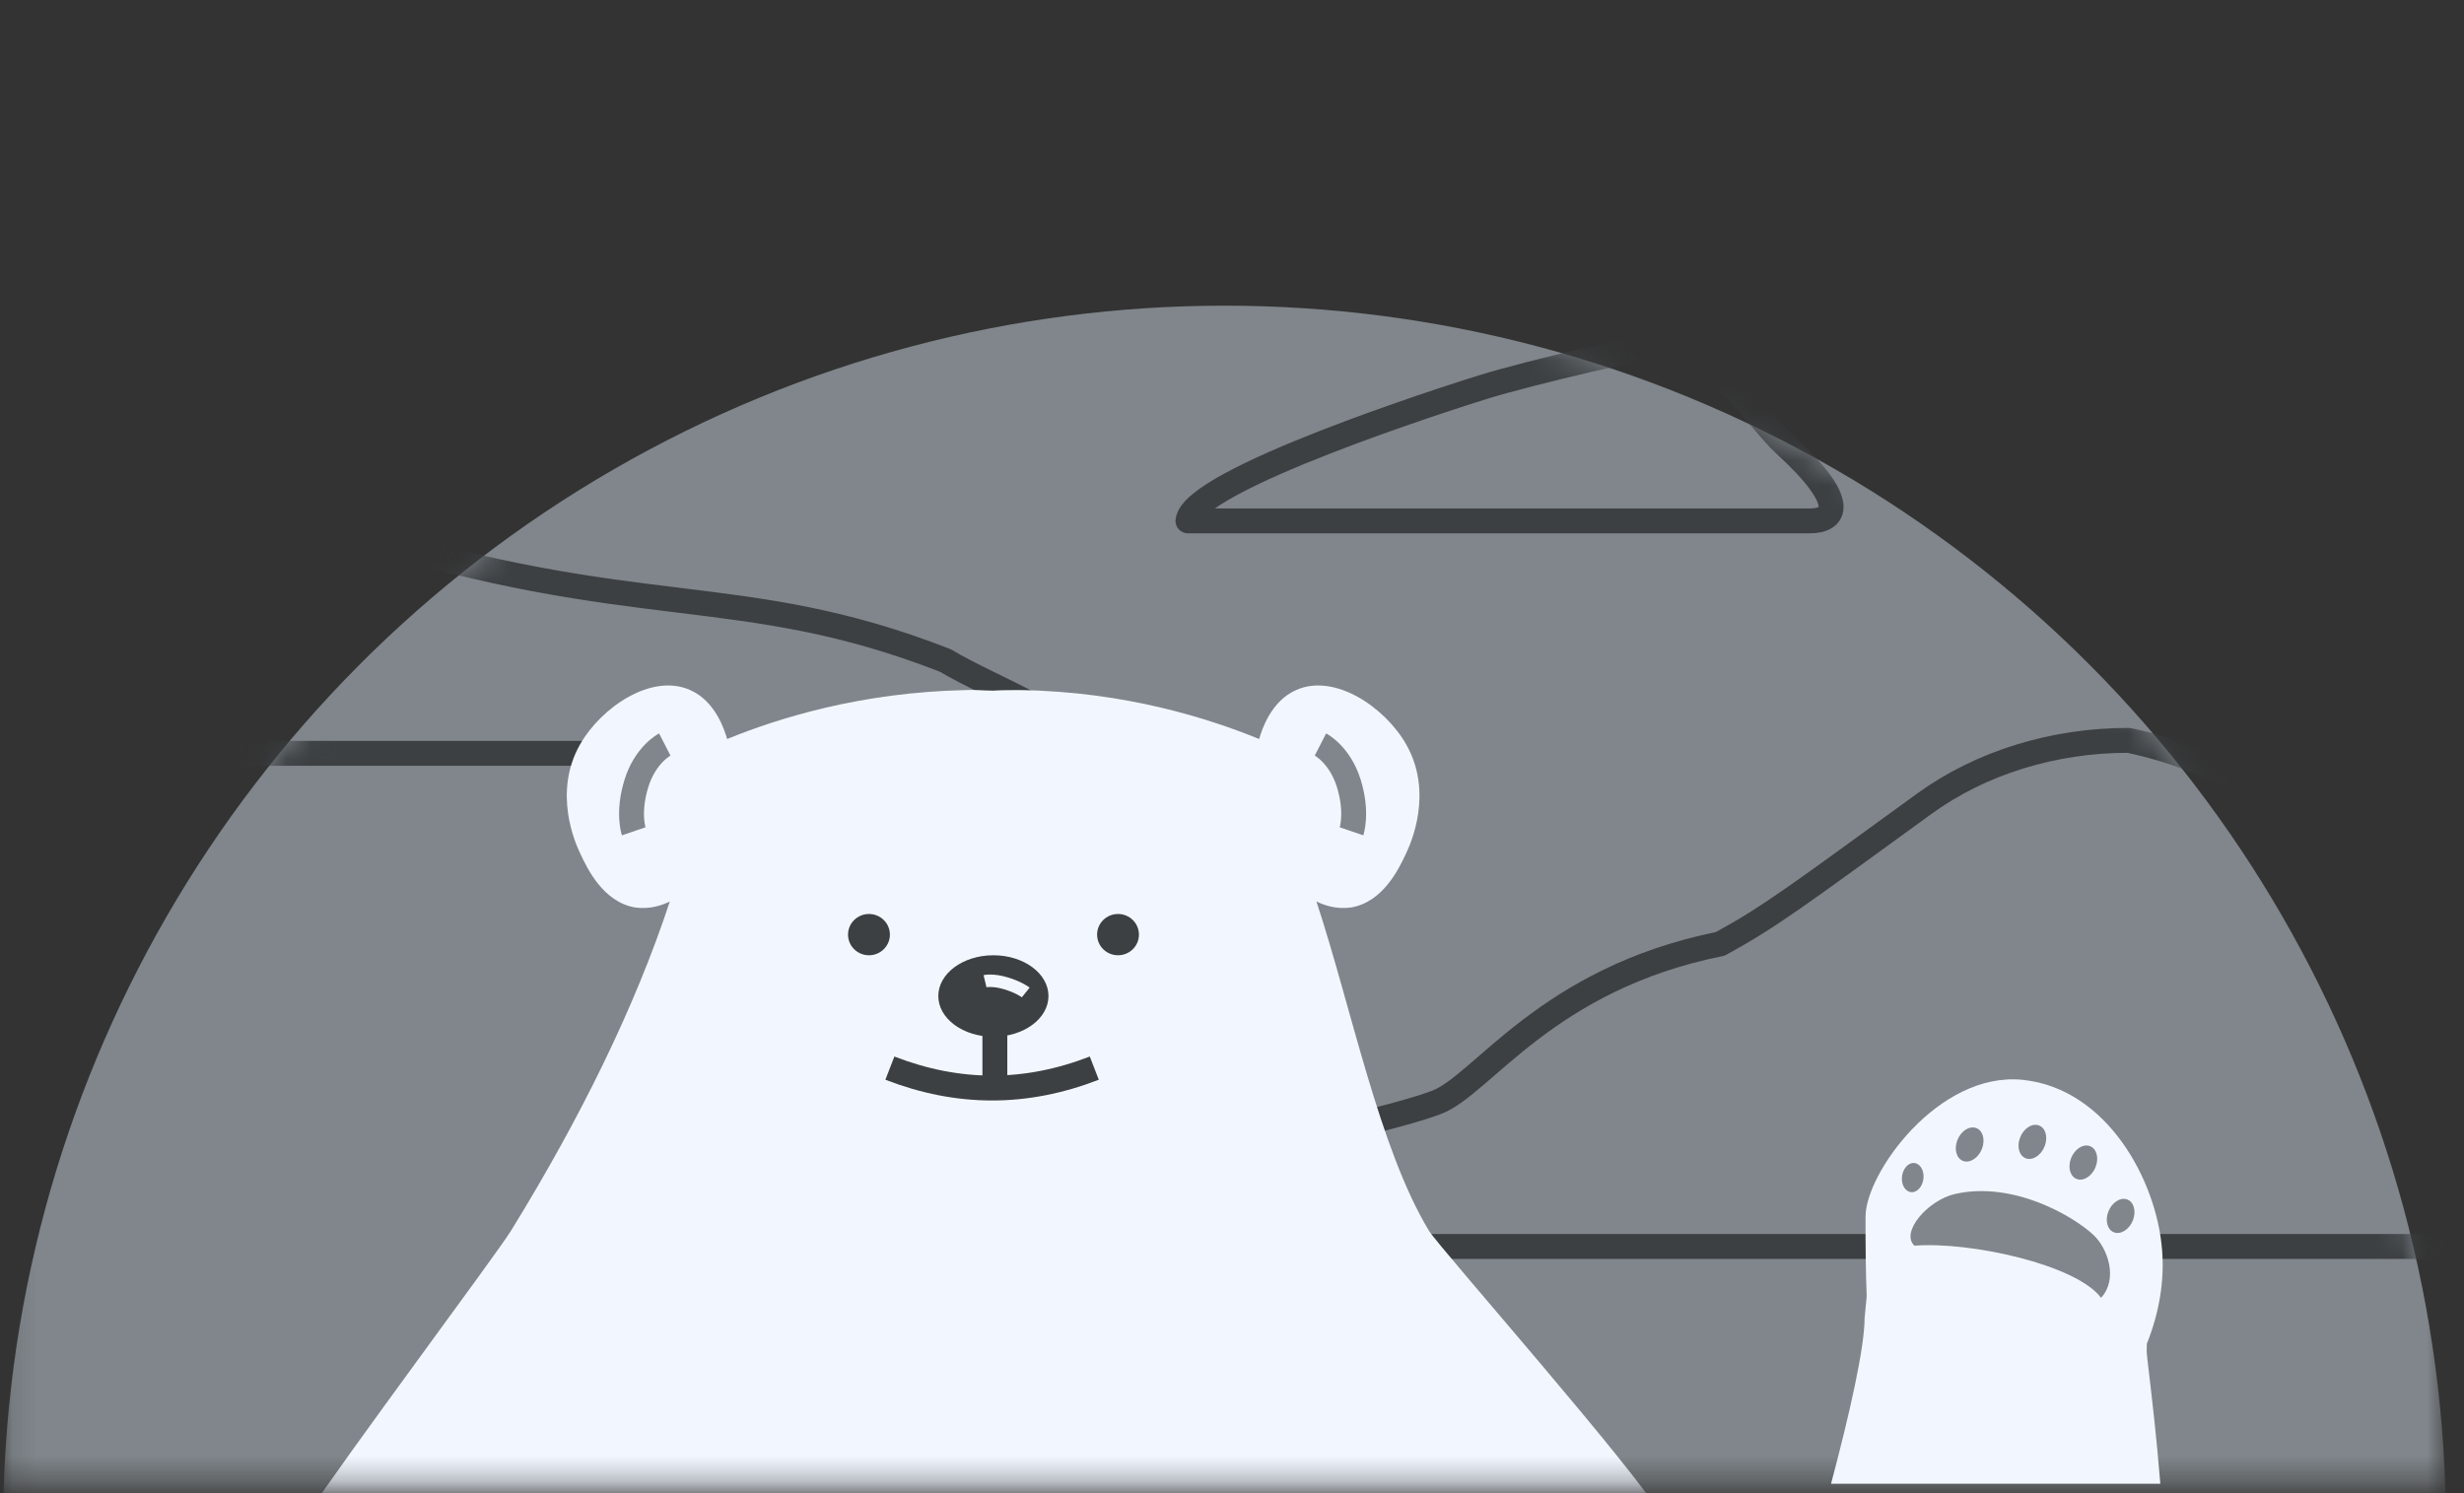 <svg width="99" height="60" viewBox="0 0 99 60" fill="none" xmlns="http://www.w3.org/2000/svg">
<rect x="0" y="0" width="99" height="60" fill="#333333" stroke="none"/>
<mask id="mask0_1053_69878" style="mask-type:alpha" maskUnits="userSpaceOnUse" x="0" y="8" width="99" height="52">
<rect x="0.124" y="8.659" width="98.15" height="50.962" fill="white"/>
</mask>
<g mask="url(#mask0_1053_69878)">
<circle cx="49.199" cy="61.358" r="49.075" fill="#80868B"/>
</g>
<mask id="mask1_1053_69878" style="mask-type:alpha" maskUnits="userSpaceOnUse" x="0" y="12" width="99" height="48">
<mask id="mask2_1053_69878" style="mask-type:alpha" maskUnits="userSpaceOnUse" x="0" y="12" width="99" height="48">
<rect x="0.124" y="12.26" width="98.15" height="47.361" fill="white"/>
</mask>
<g mask="url(#mask2_1053_69878)">
<circle cx="49.199" cy="61.335" r="49.075" fill="#E8F0FE"/>
</g>
</mask>
<g mask="url(#mask1_1053_69878)">
<path d="M14.136 21.399C4.669 20.652 -4.214 23.139 -7.25 24.755C-13.096 27.866 -14.318 30.271 -12.021 30.271H11.429H43.706C43.481 28.945 39.888 27.681 37.978 26.539C29.716 23.314 25.609 25.023 14.136 21.399Z" stroke="#3C4043" stroke-linejoin="round"/>
<path d="M77.322 32.293C79.579 30.654 82.497 29.749 85.52 29.75C99.096 32.594 100.372 50.088 98.512 50.088H79.514H42.608C42.791 47.428 54.671 45.458 57.724 44.295C59.558 43.596 62.133 39.33 69.118 37.928C71.111 36.839 72.182 36.024 77.322 32.293Z" stroke="#3C4043" stroke-linejoin="round"/>
<path d="M62.199 20.931H47.73C47.894 19.279 58.219 15.976 59.657 15.533C61.355 15.009 66.593 13.751 67.162 13.829C68.768 14.049 70.821 17.051 71.683 17.836C74.304 20.224 73.741 20.931 72.711 20.931H62.199Z" stroke="#3C4043" stroke-linejoin="round"/>
</g>
<mask id="mask3_1053_69878" style="mask-type:alpha" maskUnits="userSpaceOnUse" x="7" y="0" width="84" height="60">
<rect x="7.546" y="0.818" width="83.297" height="58.803" fill="#D9D9D9"/>
</mask>
<g mask="url(#mask3_1053_69878)">
<path d="M54.286 36.465C53.711 36.552 53.202 36.377 52.892 36.224C54.303 40.504 55.41 46.137 57.41 49.45C57.822 50.131 65.856 59.201 66.91 61.127C70.848 68.314 63.004 69.703 60.925 73.585C63.16 94.787 60.925 112.905 58.712 119.456C52.074 121.639 47.457 118.881 47.457 118.881C45.244 112.33 45.435 106.355 45.435 106.355H34.371C34.371 106.355 34.517 112.33 32.304 118.881C32.304 118.881 27.732 121.639 21.093 119.456C18.881 112.905 13.654 93.883 15.889 72.681C16.661 65.358 7.31 68.512 12.16 61.127C13.818 58.603 19.949 50.402 20.535 49.45C23.306 44.95 25.502 40.504 26.913 36.224C26.604 36.377 26.095 36.552 25.519 36.465C24.226 36.248 23.584 34.876 23.314 34.298L23.306 34.281C23.129 33.91 22.2 31.857 23.306 29.914C24.147 28.429 26.183 27.032 27.732 27.73C28.728 28.167 29.104 29.303 29.215 29.696C31.25 28.866 34.57 27.818 38.796 27.73C39.173 27.709 39.527 27.752 39.903 27.752C40.279 27.73 40.633 27.73 41.009 27.73C45.214 27.796 48.555 28.866 50.591 29.696C50.702 29.303 51.078 28.167 52.074 27.73C53.623 27.032 55.658 28.429 56.499 29.914C57.606 31.857 56.676 33.91 56.499 34.281L56.492 34.298C56.221 34.876 55.58 36.248 54.286 36.465Z" fill="#F2F7FF"/>
<path d="M35.754 42.921C38.506 43.988 41.216 43.988 43.967 42.921" stroke="#3C4043" stroke-miterlimit="10"/>
<line x1="39.972" y1="40.787" x2="39.972" y2="43.721" stroke="#3C4043"/>
<path d="M34.914 38.386C35.378 38.386 35.755 38.015 35.755 37.556C35.755 37.098 35.378 36.727 34.914 36.727C34.449 36.727 34.073 37.098 34.073 37.556C34.073 38.015 34.449 38.386 34.914 38.386Z" fill="#3C4043"/>
<path d="M44.921 38.386C45.385 38.386 45.761 38.015 45.761 37.556C45.761 37.098 45.385 36.727 44.921 36.727C44.456 36.727 44.08 37.098 44.08 37.556C44.08 38.015 44.456 38.386 44.921 38.386Z" fill="#3C4043"/>
<path d="M39.913 41.661C41.136 41.661 42.126 40.928 42.126 40.024C42.126 39.119 41.136 38.386 39.913 38.386C38.691 38.386 37.7 39.119 37.7 40.024C37.7 40.928 38.691 41.661 39.913 41.661Z" fill="#3C4043"/>
<path d="M26.71 29.917C26.71 29.917 25.927 30.319 25.567 31.489C25.207 32.66 25.462 33.405 25.462 33.405" stroke="#80868B"/>
<path d="M53.053 29.917C53.053 29.917 53.836 30.319 54.196 31.489C54.556 32.66 54.301 33.405 54.301 33.405" stroke="#80868B"/>
</g>
<path d="M39.577 39.428C39.577 39.428 39.89 39.353 40.428 39.517C40.965 39.681 41.213 39.881 41.213 39.881" stroke="#F2F7FF" stroke-width="0.5"/>
<path fill-rule="evenodd" clip-rule="evenodd" d="M74.955 48.884C74.957 47.142 77.89 43.047 81.268 43.392C84.645 43.737 86.648 47.415 86.869 50.223C86.975 51.496 86.738 52.798 86.258 53.993C86.253 54.097 86.25 54.196 86.25 54.289C86.25 54.386 86.29 54.72 86.351 55.239C86.463 56.186 86.647 57.749 86.799 59.621H73.569C74.325 56.781 74.916 54.141 74.916 52.98C74.938 52.748 74.959 52.524 74.98 52.308C74.987 52.231 74.994 52.155 75.001 52.08C74.963 51.139 74.953 50.078 74.955 48.884Z" fill="#F2F7FF"/>
<path d="M84.952 49.525C85.227 49.616 85.562 49.393 85.701 49.026C85.84 48.658 85.73 48.286 85.456 48.195C85.181 48.103 84.846 48.326 84.707 48.694C84.568 49.061 84.678 49.433 84.952 49.525Z" fill="#80868B"/>
<path d="M83.455 47.381C83.729 47.472 84.064 47.249 84.203 46.882C84.342 46.514 84.232 46.142 83.958 46.051C83.683 45.959 83.348 46.182 83.209 46.55C83.07 46.917 83.18 47.289 83.455 47.381Z" fill="#80868B"/>
<path d="M81.407 46.55C81.681 46.641 82.016 46.418 82.155 46.05C82.294 45.683 82.184 45.311 81.91 45.22C81.635 45.128 81.3 45.351 81.161 45.719C81.022 46.086 81.132 46.458 81.407 46.55Z" fill="#80868B"/>
<path d="M78.886 46.655C79.161 46.746 79.496 46.523 79.635 46.156C79.774 45.788 79.664 45.416 79.39 45.325C79.115 45.233 78.78 45.456 78.641 45.824C78.502 46.191 78.612 46.563 78.886 46.655Z" fill="#80868B"/>
<path d="M76.804 47.906C77.043 47.916 77.258 47.661 77.284 47.337C77.309 47.013 77.136 46.742 76.897 46.733C76.657 46.723 76.443 46.978 76.417 47.302C76.391 47.626 76.564 47.897 76.804 47.906Z" fill="#80868B"/>
<path d="M84.418 52.151C83.419 50.811 79.149 49.882 76.919 50.056C76.341 49.517 77.46 48.223 78.557 47.976C80.876 47.455 83.281 48.85 84.112 49.624C84.689 50.163 85.112 51.395 84.418 52.151Z" fill="#80868B"/>
</svg>
